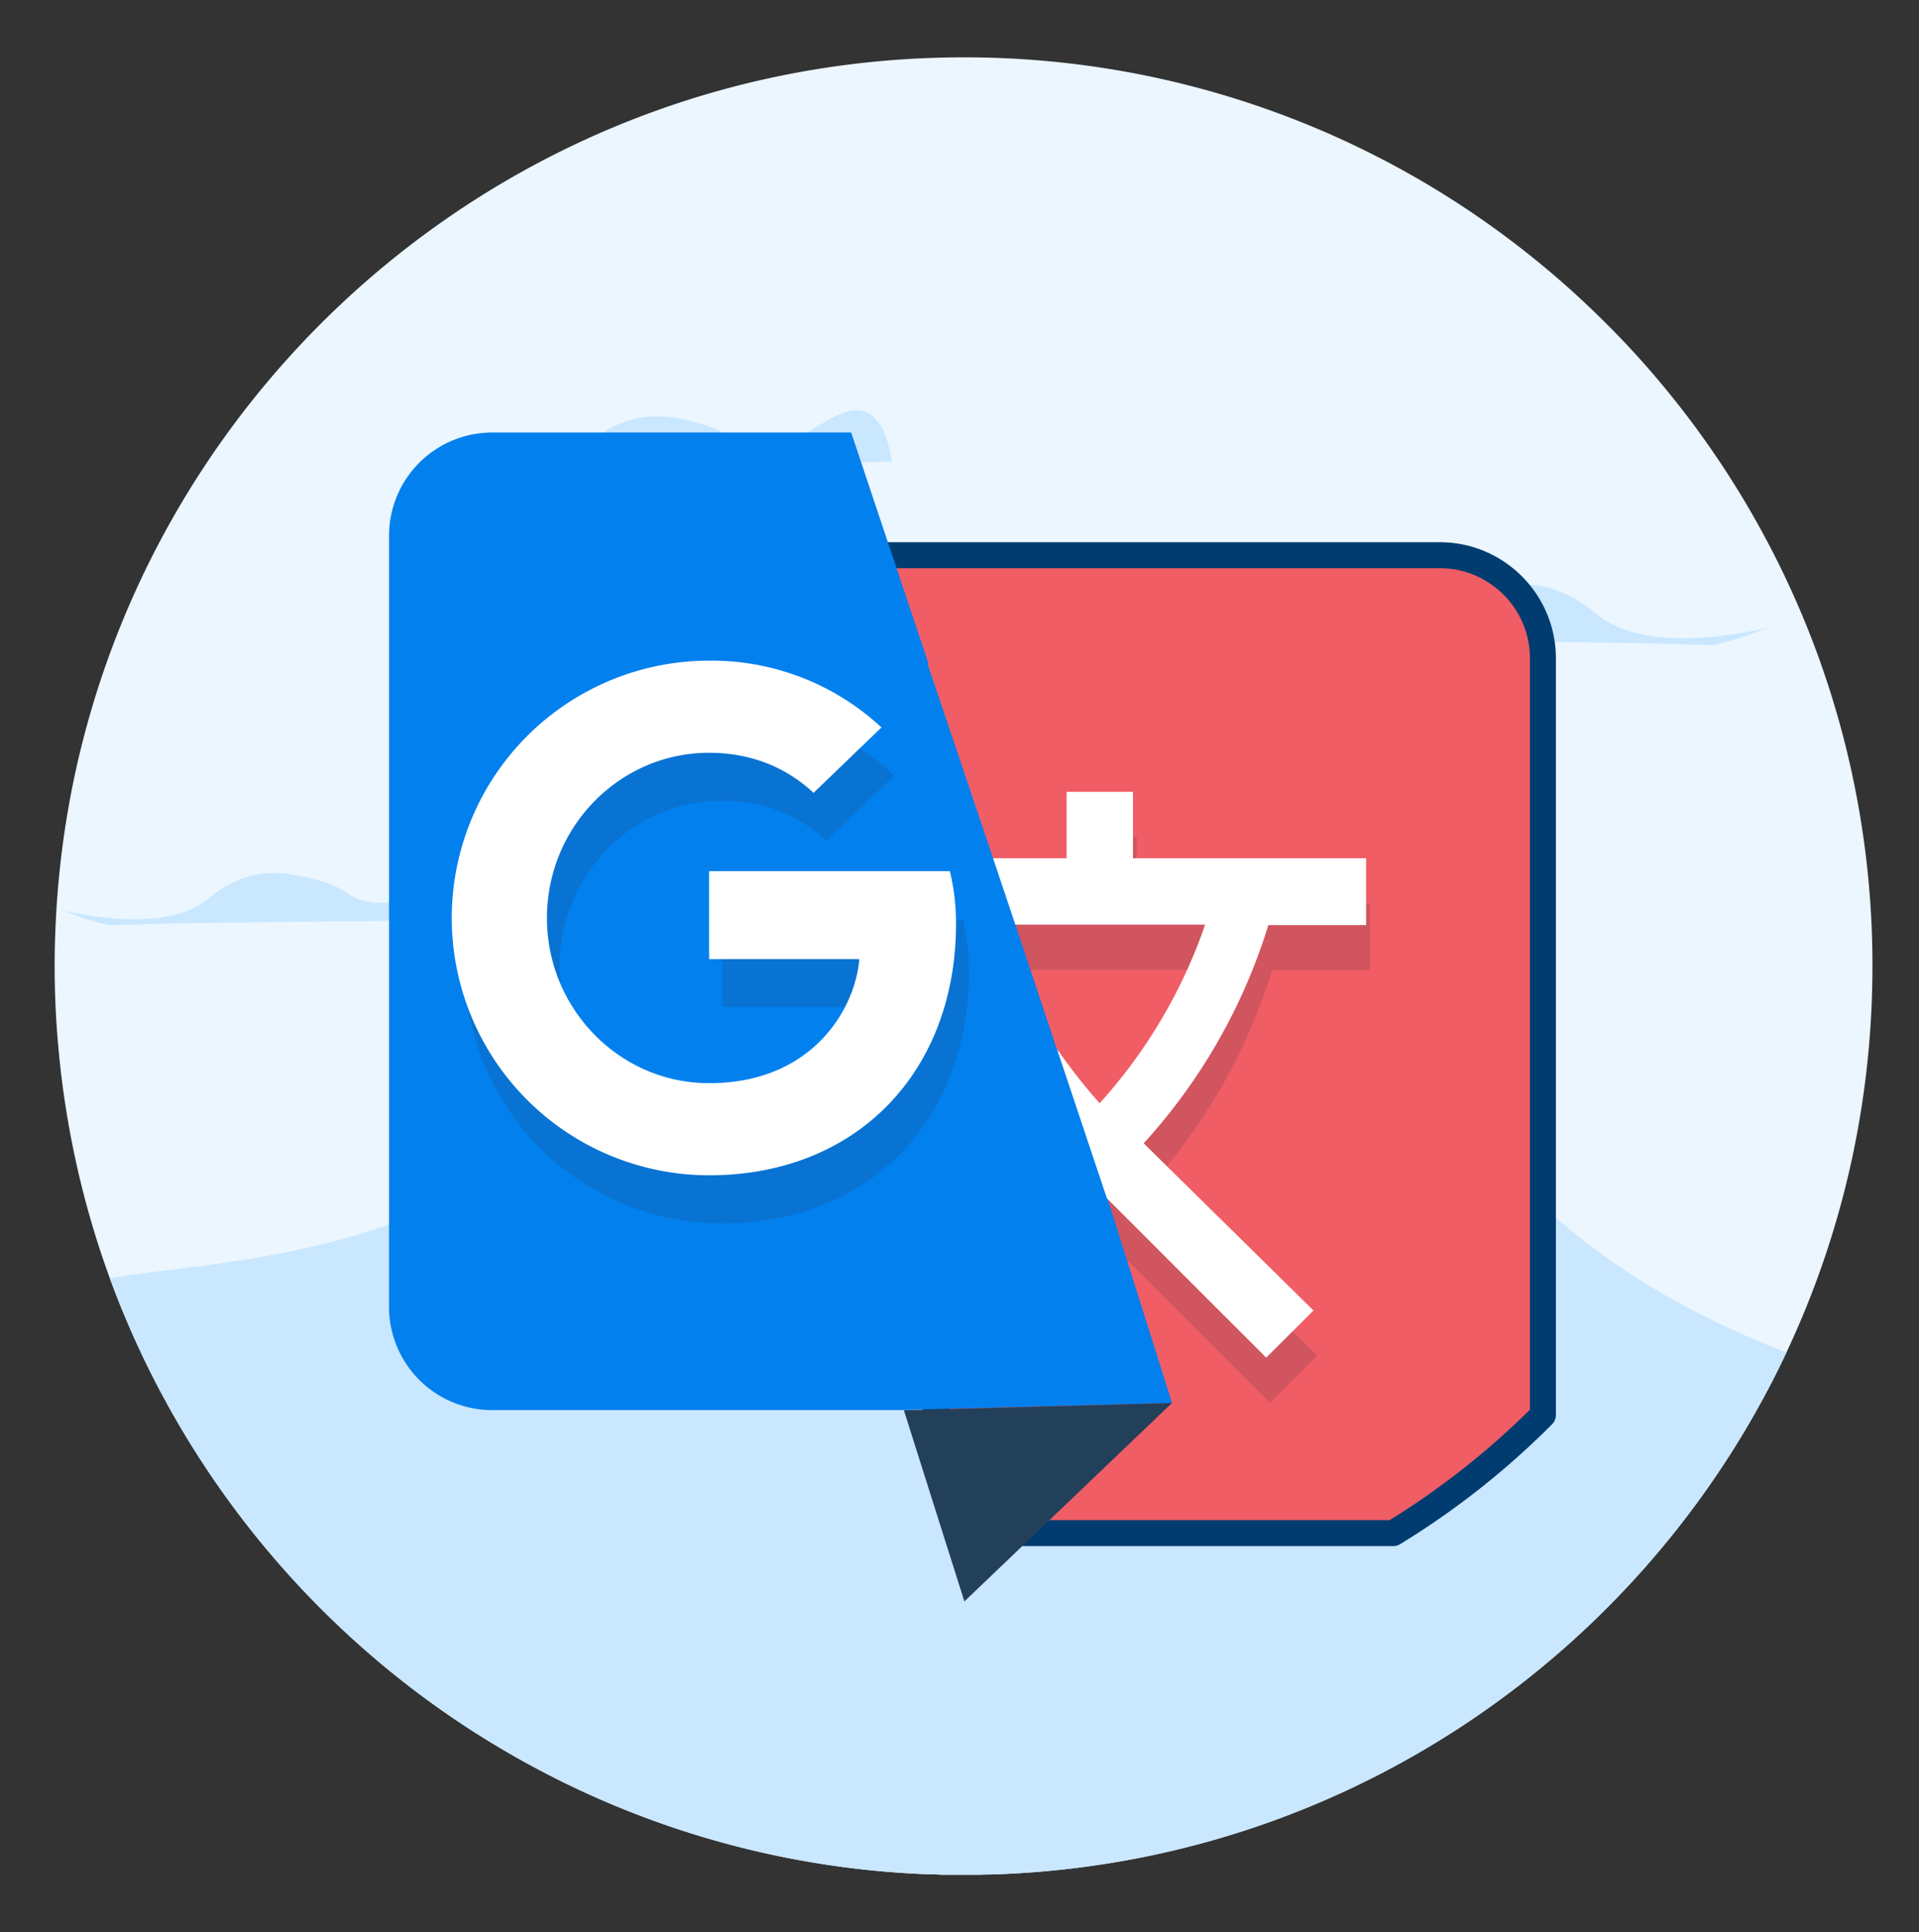 <svg xmlns="http://www.w3.org/2000/svg" viewBox="0 0 517.19 520.77"><rect x="0" y="0" width="517.19" height="520.77" fill="#333333" stroke="none"/><defs><style>.cls-1{fill:#ebf6ff;}.cls-2{fill:#c9e7ff;}.cls-3{fill:#f05d65;stroke:#003c70;stroke-linejoin:round;stroke-width:7px;}.cls-4{fill:#2f2e41;opacity:0.16;isolation:isolate;}.cls-5{fill:#fff;}.cls-6{fill:#0280ee;}.cls-7{fill:#23405a;}</style></defs><g id="Layer_1" data-name="Layer 1"><path class="cls-1" d="M504.64,260.38c0,7.72-.35,15.37-1.06,22.9a243,243,0,0,1-22.13,81.26c-38.22,81.22-119.73,138-214.79,140.68-.83,0-1.65,0-2.48.06-1.49,0-3,0-4.47,0s-2.86,0-4.29,0c-.91,0-1.82,0-2.72-.07l-2.1-.07-.68,0a243.5,243.5,0,0,1-115.78-34.4q-8.1-4.82-15.76-10.26l-.83-.59c-.87-.61-1.74-1.25-2.6-1.87A246,246,0,0,1,29.6,344.51a241.21,241.21,0,0,1-9.26-32,244.66,244.66,0,0,1-4.61-30.26q-1-10.81-1-21.89,0-5.91.29-11.74.15-3.37.41-6.72c.1-1.34.2-2.68.33-4,.72-8,1.84-15.88,3.31-23.64C40.68,101.05,140.2,15.46,259.71,15.46A243.92,243.92,0,0,1,414.9,70.89q8.94,7.33,17.14,15.47,5.38,5.3,10.4,10.92a245.44,245.44,0,0,1,44.33,71.12h0c.66,1.6,1.3,3.22,1.91,4.84A244,244,0,0,1,504.64,260.38Z"/><path class="cls-2" d="M481.45,364.54c-38.22,81.22-119.73,138-214.79,140.68-.83,0-1.65,0-2.48.06-1.49,0-3,0-4.47,0s-2.86,0-4.29,0c-.91,0-1.82,0-2.72-.07l-2.1-.07-.68,0a243.5,243.5,0,0,1-115.78-34.4q-8.1-4.82-15.76-10.26l-.83-.59c-.87-.61-1.74-1.25-2.6-1.87A246,246,0,0,1,29.6,344.51c14.49-2.44,31.74-3.49,51.49-7.84a206.58,206.58,0,0,0,73.25-31.45c2.71,4.94,16.82,28.93,58.49,40.87a184.56,184.56,0,0,0,62.93,5.59c49.3-4.6,91.33-32.58,107.17-70.27,6.37,13.49,18.69,33.5,44.23,53.21C445.58,348.84,464.28,357.82,481.45,364.54Z"/><path class="cls-2" d="M29.49,249.37c32-1.15,75.9-.77,107.86-1.93-1.23-8.86-4.13-12-6.76-13.2-8.33-3.68-17.52,11.44-31.43,8.8-5.6-1.06-5.33-3.74-14.62-6.13-4-1-10.24-2.56-17.13-.78a29,29,0,0,0-11.48,6.28c-6.08,4.78-18,8.19-43.38,2.05C22.19,246.61,19.84,247.22,29.49,249.37Z"/><path class="cls-2" d="M132.43,126.29c32-1.16,75.91-.78,107.87-1.93-1.23-8.86-4.13-12-6.76-13.2-8.33-3.68-17.52,11.44-31.43,8.8-5.6-1.06-5.33-3.74-14.62-6.13-4-1-10.24-2.56-17.13-.79a29,29,0,0,0-11.48,6.29c-6.08,4.78-17.95,8.19-43.38,2C125.14,123.52,122.79,124.14,132.43,126.29Z"/><path class="cls-2" d="M461.58,173.89c-37.48-1.35-89-.9-126.5-2.25,1.45-10.39,4.85-14.13,7.93-15.49,9.77-4.31,20.55,13.42,36.86,10.32,6.57-1.24,6.25-4.38,17.15-7.19,4.64-1.19,12-3,20.09-.92a34.08,34.08,0,0,1,13.46,7.38c7.13,5.6,21.05,9.6,50.88,2.39C470.14,170.65,472.89,171.37,461.58,173.89Z"/><path class="cls-3" d="M230.58,169.34,219.34,162V149.64H388.09a27.35,27.35,0,0,1,9.61,1.73,27.94,27.94,0,0,1,13.23,10.32,27.61,27.61,0,0,1,4.9,15.69v204q-2.43,2.46-4.93,4.79a212.4,212.4,0,0,1-19.28,16.15q-7.8,5.81-16.14,10.89H263.26l-9.87-30-3.75-11.39h.52l4-.11"/><path class="cls-4" d="M342.84,261.48h26.35v-18H306.36v-17.9H288.47v17.9H268.65l6,17.89h51.15a139,139,0,0,1-28.43,48.13,154.6,154.6,0,0,1-11.21-14.23l-.31-.44,13.51,40.38.16.15,0,0h0l.06.05,42.7,42.7,12.76-12.76-37.38-36.8-8.4-8.27.28-.28A154.79,154.79,0,0,0,342.84,261.48Z"/><polygon class="cls-5" points="262.71 346.19 116.61 346.19 112.58 183.28 249.98 178.96 262.71 346.19"/><path class="cls-6" d="M315.87,378.12,243.59,380v.05h-111a27.82,27.82,0,0,1-27.74-27.74v-208a27.82,27.82,0,0,1,27.74-27.74H229.4L250.29,179H250l17.75,52.56h.15l6,17.9h-.17l10.95,32.87.42.61,13.51,40.36-.06-.06Z"/><polygon class="cls-7" points="243.6 380.07 315.87 378.12 259.91 431.61 243.6 380.07"/><path class="cls-4" d="M125.22,260.39A69.37,69.37,0,0,1,194.57,191a67.24,67.24,0,0,1,46.46,18l-18.31,17.61c-5.27-5-14.42-10.81-28.15-10.81-24.14,0-43.69,20-43.69,44.52s19.55,44.52,43.69,44.52c27.87,0,39.39-20,40.5-33.43h-40.5V247.77h64.91a60,60,0,0,1,1.66,14.14c0,39.67-26.49,67.83-66.57,67.83A69.37,69.37,0,0,1,125.22,260.39Z"/><path class="cls-5" d="M121.75,247.41a69.37,69.37,0,0,1,69.35-69.35,67.24,67.24,0,0,1,46.46,18L219.25,213.7c-5.27-5-14.42-10.81-28.15-10.81-24.14,0-43.69,20-43.69,44.52S167,291.93,191.1,291.93c27.87,0,39.39-20,40.5-33.43H191.1V234.79H256a60,60,0,0,1,1.66,14.14c0,39.67-26.49,67.83-66.57,67.83A69.37,69.37,0,0,1,121.75,247.41Z"/><path class="cls-5" d="M341.83,249.32h26.35v-18H305.35v-17.9H287.46v17.9H267.64l6,17.89h51.15a139,139,0,0,1-28.43,48.13,154.6,154.6,0,0,1-11.21-14.23l-.31-.44L298.33,323l.16.15,0,0h0l.06.05,42.7,42.7L354,353.2l-37.38-36.8-8.4-8.27.28-.28A154.79,154.79,0,0,0,341.83,249.32Z"/></g></svg>
